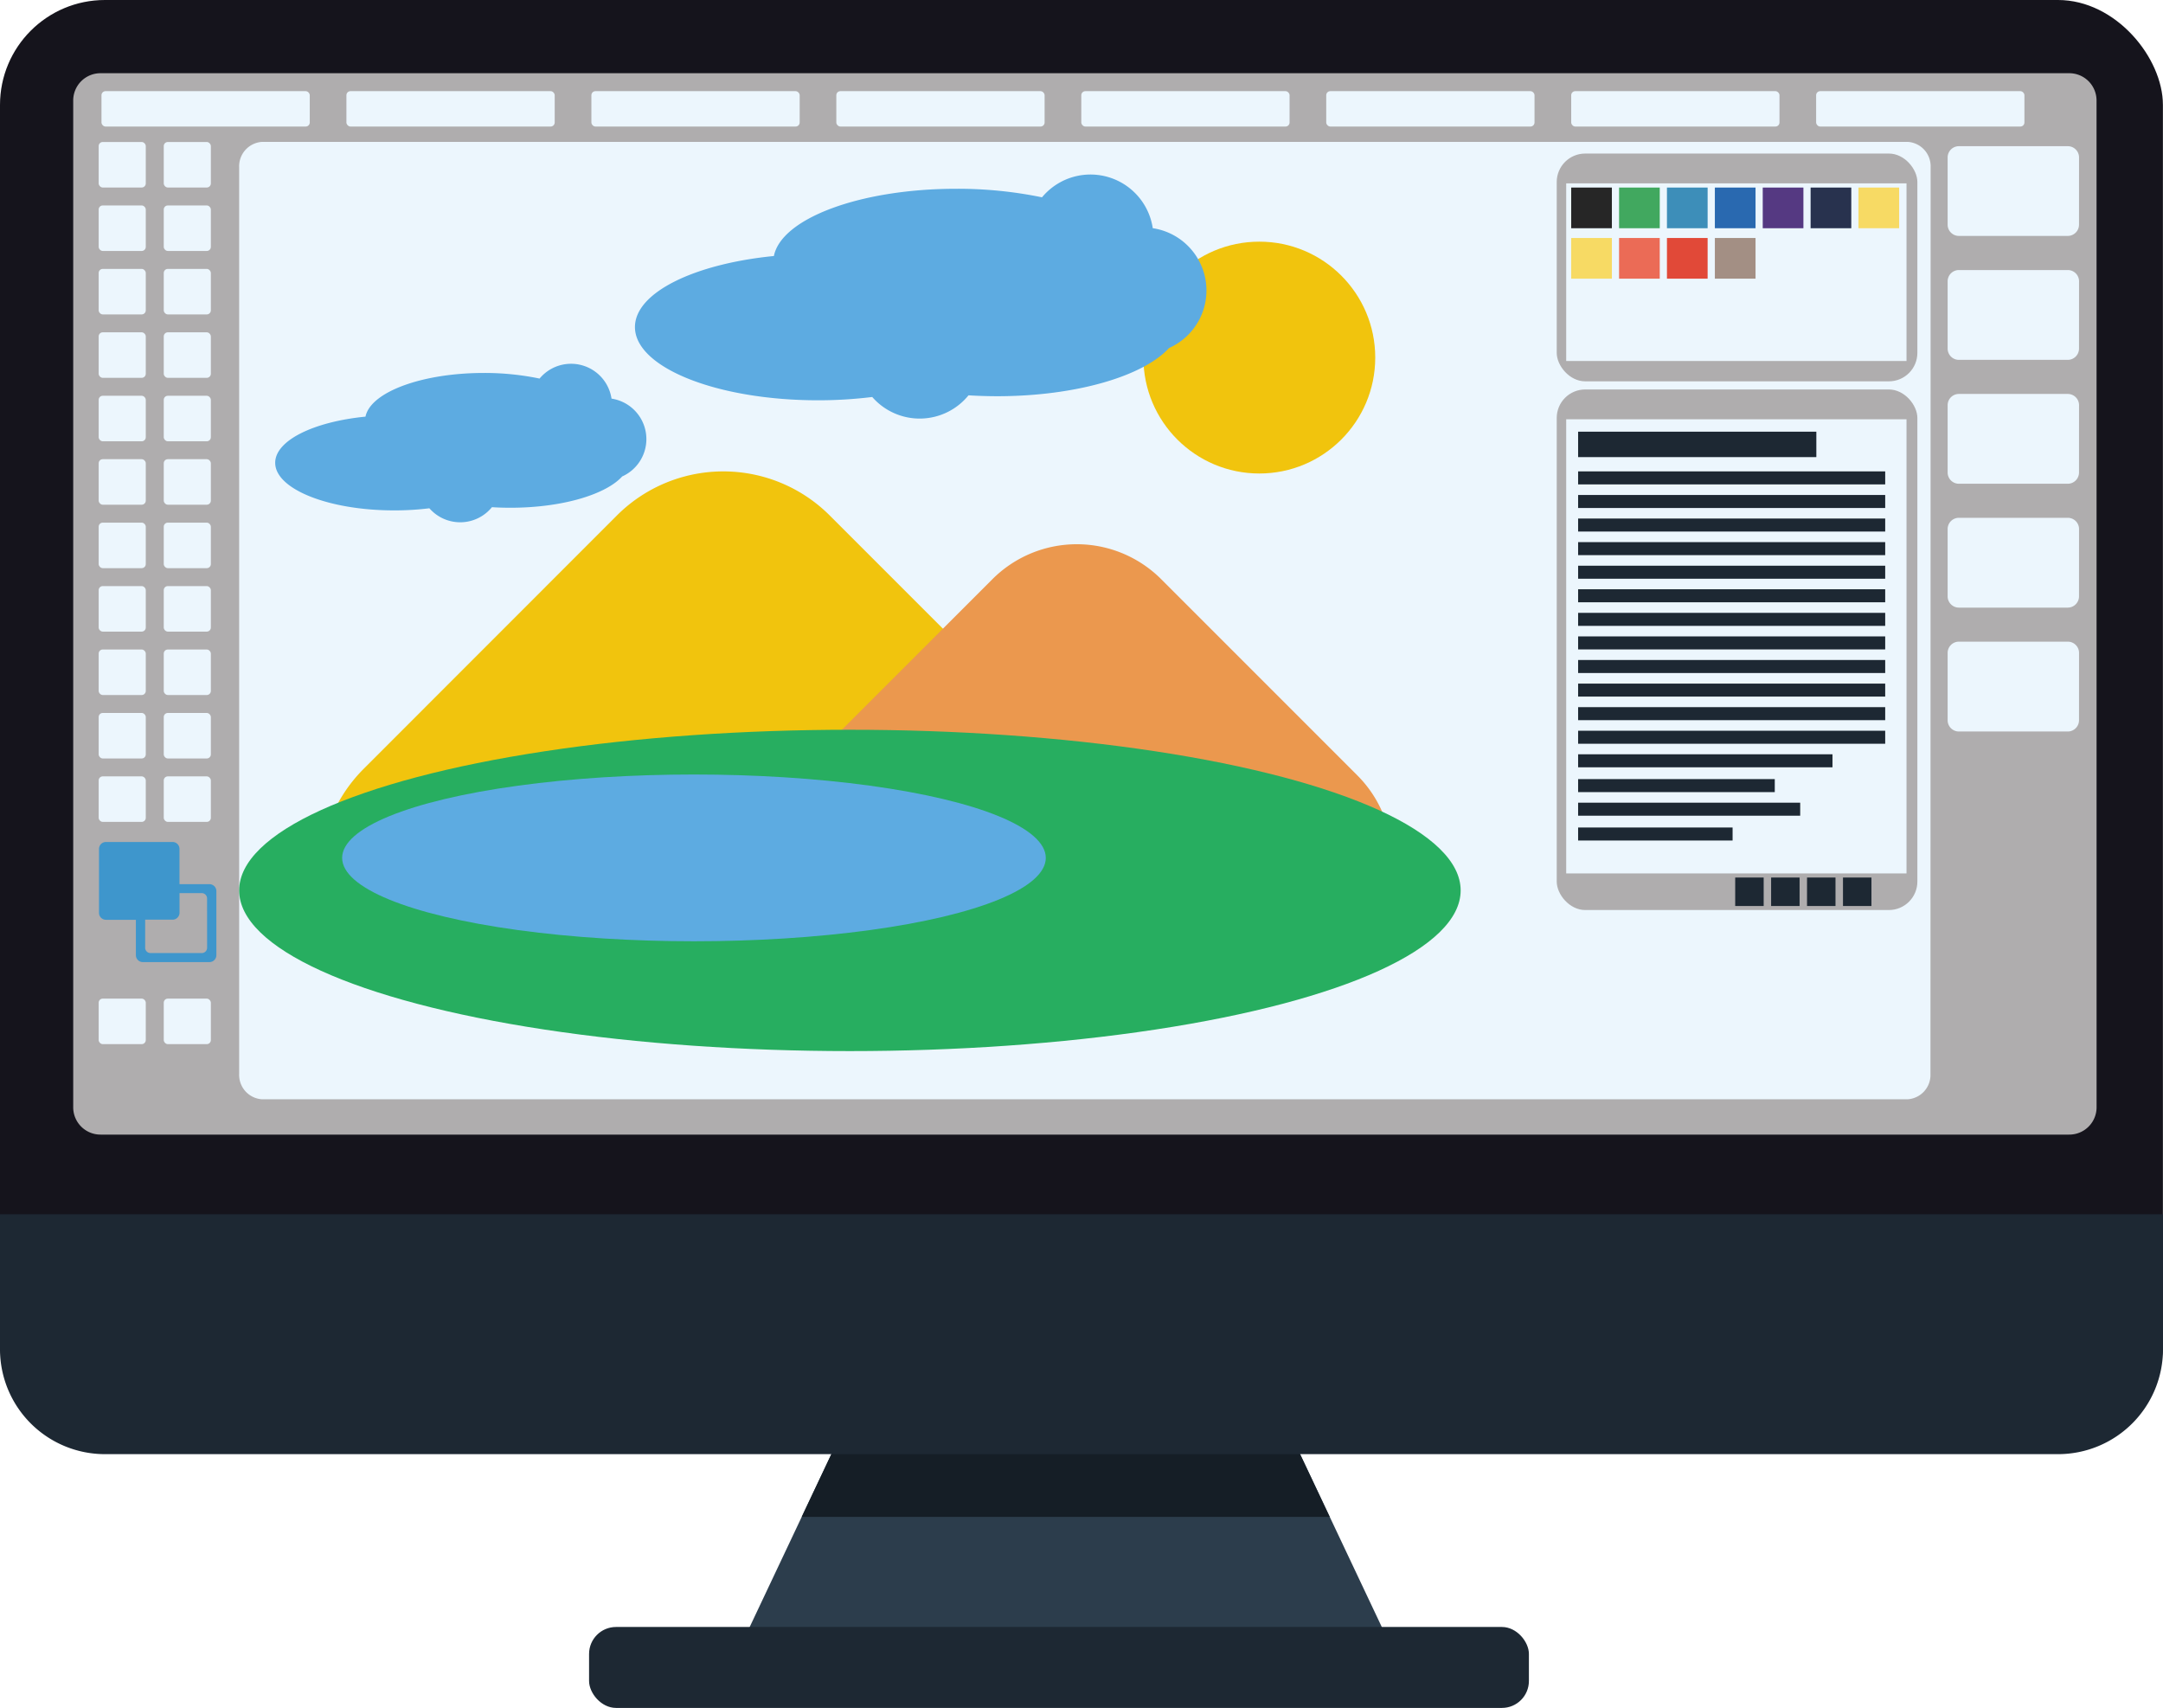 <svg xmlns="http://www.w3.org/2000/svg" viewBox="0 0 531.8 419.89"><title>Depositphotos_57815237_02</title><g data-name="Layer 2"><path fill="#2c3d4c" d="M344.63 410.36l-41.7-88.24h-81.81l-41.7 88.24h165.21z"/><path fill="#151e26" d="M326.93 372.92l-24-50.8h-81.81l-24.01 50.8h129.82z"/><rect width="531.78" height="356" rx="25.8" ry="25.8" fill="#15141c"/><path d="M0 298.53v33.17a25.8 25.8 0 0 0 25.8 25.8H506a25.8 25.8 0 0 0 25.8-25.8v-33.17z" fill="#1d2833"/><path d="M515.47 272.31a6.71 6.71 0 0 1-6.78 6.63H24.74a6.71 6.71 0 0 1-6.74-6.63V24.66A6.71 6.71 0 0 1 24.74 18h483.94a6.71 6.71 0 0 1 6.78 6.63z" fill="#afadae"/><rect x="144.83" y="399.99" width="231.07" height="19.9" rx="6.63" ry="6.63" fill="#1d2833"/><path d="M474.63 264.07a6 6 0 0 1-5.67 6.19H64.47a6 6 0 0 1-5.67-6.19v-223a6 6 0 0 1 5.67-6.19H469a6 6 0 0 1 5.67 6.19z" fill="#ecf6fd"/><rect x="24.26" y="34.91" width="11.58" height="11.19" rx="1" ry="1" fill="#ecf6fd"/><rect x="40.26" y="34.91" width="11.58" height="11.19" rx="1" ry="1" fill="#ecf6fd"/><path d="M511.15 55.26a2.77 2.77 0 0 1-2.78 2.74h-26.73a2.77 2.77 0 0 1-2.79-2.76V38.7a2.77 2.77 0 0 1 2.79-2.76h26.73a2.77 2.77 0 0 1 2.79 2.76z" fill="#ecf6fd"/><path d="M511.15 85.71a2.77 2.77 0 0 1-2.79 2.76h-26.72a2.77 2.77 0 0 1-2.79-2.76V69.15a2.77 2.77 0 0 1 2.79-2.76h26.73a2.77 2.77 0 0 1 2.79 2.76z" fill="#ecf6fd"/><path d="M511.15 116.17a2.77 2.77 0 0 1-2.79 2.76h-26.72a2.77 2.77 0 0 1-2.79-2.76V99.61a2.77 2.77 0 0 1 2.79-2.76h26.73a2.77 2.77 0 0 1 2.79 2.76z" fill="#ecf6fd"/><path d="M511.15 146.62a2.77 2.77 0 0 1-2.79 2.76h-26.72a2.77 2.77 0 0 1-2.79-2.76v-16.56a2.77 2.77 0 0 1 2.79-2.76h26.73a2.77 2.77 0 0 1 2.79 2.76z" fill="#ecf6fd"/><path d="M511.15 177.08a2.77 2.77 0 0 1-2.79 2.76h-26.72a2.77 2.77 0 0 1-2.79-2.76v-16.57a2.77 2.77 0 0 1 2.79-2.76h26.73a2.77 2.77 0 0 1 2.79 2.76z" fill="#ecf6fd"/><rect x="24.26" y="50.51" width="11.58" height="11.19" rx="1" ry="1" fill="#ecf6fd"/><rect x="40.26" y="50.51" width="11.58" height="11.19" rx="1" ry="1" fill="#ecf6fd"/><rect x="24.26" y="66.11" width="11.58" height="11.19" rx="1" ry="1" fill="#ecf6fd"/><rect x="40.26" y="66.11" width="11.58" height="11.19" rx="1" ry="1" fill="#ecf6fd"/><rect x="24.26" y="81.7" width="11.58" height="11.19" rx="1" ry="1" fill="#ecf6fd"/><rect x="40.26" y="81.7" width="11.58" height="11.19" rx="1" ry="1" fill="#ecf6fd"/><rect x="24.26" y="97.3" width="11.58" height="11.19" rx="1" ry="1" fill="#ecf6fd"/><rect x="40.26" y="97.3" width="11.58" height="11.19" rx="1" ry="1" fill="#ecf6fd"/><rect x="24.26" y="112.89" width="11.58" height="11.19" rx="1" ry="1" fill="#ecf6fd"/><rect x="40.26" y="112.89" width="11.58" height="11.19" rx="1" ry="1" fill="#ecf6fd"/><rect x="24.26" y="128.49" width="11.58" height="11.19" rx="1" ry="1" fill="#ecf6fd"/><rect x="40.26" y="128.49" width="11.58" height="11.19" rx="1" ry="1" fill="#ecf6fd"/><rect x="24.26" y="144.09" width="11.58" height="11.19" rx="1" ry="1" fill="#ecf6fd"/><rect x="40.26" y="144.09" width="11.58" height="11.19" rx="1" ry="1" fill="#ecf6fd"/><rect x="24.26" y="159.68" width="11.58" height="11.19" rx="1" ry="1" fill="#ecf6fd"/><rect x="40.26" y="159.68" width="11.58" height="11.19" rx="1" ry="1" fill="#ecf6fd"/><rect x="24.26" y="175.28" width="11.58" height="11.19" rx="1" ry="1" fill="#ecf6fd"/><rect x="40.26" y="175.28" width="11.58" height="11.19" rx="1" ry="1" fill="#ecf6fd"/><rect x="24.26" y="190.87" width="11.58" height="11.19" rx="1" ry="1" fill="#ecf6fd"/><rect x="40.26" y="190.87" width="11.58" height="11.19" rx="1" ry="1" fill="#ecf6fd"/><rect x="24.26" y="245.51" width="11.58" height="11.19" rx="1" ry="1" fill="#ecf6fd"/><rect x="40.26" y="245.51" width="11.58" height="11.19" rx="1" ry="1" fill="#ecf6fd"/><path d="M51.49 217.37h-7.36v-8.69a1.71 1.71 0 0 0-1.7-1.68H26.05a1.71 1.71 0 0 0-1.71 1.71v15.71a1.71 1.71 0 0 0 1.71 1.71h7.36v8.69a1.71 1.71 0 0 0 1.71 1.71h16.37a1.71 1.71 0 0 0 1.71-1.71v-15.74a1.71 1.71 0 0 0-1.71-1.71zM50.92 233a1.31 1.31 0 0 1-1.31 1.31H37a1.31 1.31 0 0 1-1.31-1.31v-6.9h6.74a1.71 1.71 0 0 0 1.71-1.71v-4.82h5.46a1.31 1.31 0 0 1 1.31 1.31z" fill="#3e96cc"/><rect x="24.95" y="22.41" width="51.21" height="8.7" rx="1" ry="1" fill="#ecf6fd"/><rect x="85.17" y="22.41" width="51.21" height="8.7" rx="1" ry="1" fill="#ecf6fd"/><rect x="145.4" y="22.41" width="51.21" height="8.7" rx="1" ry="1" fill="#ecf6fd"/><rect x="205.62" y="22.41" width="51.21" height="8.7" rx="1" ry="1" fill="#ecf6fd"/><rect x="265.85" y="22.41" width="51.21" height="8.7" rx="1" ry="1" fill="#ecf6fd"/><rect x="326.07" y="22.41" width="51.21" height="8.7" rx="1" ry="1" fill="#ecf6fd"/><rect x="386.3" y="22.41" width="51.21" height="8.7" rx="1" ry="1" fill="#ecf6fd"/><rect x="446.52" y="22.41" width="51.21" height="8.7" rx="1" ry="1" fill="#ecf6fd"/><rect x="382.74" y="37.75" width="88.67" height="56" rx="7" ry="7" fill="#afadae"/><path fill="#ecf6fd" d="M385.07 45.08h83.67v43.67h-83.67z"/><path fill="#262626" d="M386.3 46.11h10v10h-10z"/><path fill="#41a85f" d="M398.07 46.11h10v10h-10z"/><path fill="#3d8eb9" d="M409.84 46.11h10v10h-10z"/><path fill="#2969b0" d="M421.62 46.11h10v10h-10z"/><path fill="#f7da64" d="M386.3 58.51h10v10h-10z"/><path fill="#eb6b56" d="M398.07 58.51h10v10h-10z"/><path fill="#e14938" d="M409.84 58.51h10v10h-10z"/><path fill="#a38f84" d="M421.62 58.51h10v10h-10z"/><path fill="#553982" d="M433.39 46.11h10v10h-10z"/><path fill="#28324e" d="M445.16 46.11h10v10h-10z"/><path fill="#f7da64" d="M456.93 46.11h10v10h-10z"/><rect x="382.74" y="95.75" width="88.67" height="127.98" rx="7" ry="7" fill="#afadae"/><path fill="#ecf6fd" d="M385.07 103.08h83.67v111.65h-83.67z"/><path fill="#1d2833" d="M388 106.13h58.57v6.25H388z"/><path fill="#1d2833" d="M388 115.89h75.5v3.2H388z"/><path fill="#1d2833" d="M388 121.69h75.5v3.2H388z"/><path fill="#1d2833" d="M388 127.48h75.5v3.2H388z"/><path fill="#1d2833" d="M388 133.28h75.5v3.2H388z"/><path fill="#1d2833" d="M388 139.08h75.5v3.2H388z"/><path fill="#1d2833" d="M388 144.87h75.5v3.2H388z"/><path fill="#1d2833" d="M388 150.67h75.5v3.2H388z"/><path fill="#1d2833" d="M388 156.46h75.5v3.2H388z"/><path fill="#1d2833" d="M388 162.26h75.5v3.2H388z"/><path fill="#1d2833" d="M388 168.06h75.5v3.2H388z"/><path fill="#1d2833" d="M388 173.85h75.5v3.2H388z"/><path fill="#1d2833" d="M388 179.65h75.5v3.2H388z"/><path fill="#1d2833" d="M388 185.44h62.54v3.2H388z"/><path fill="#1d2833" d="M388 191.54h48.35v3.2H388z"/><path fill="#1d2833" d="M388 197.34h54.6v3.2H388z"/><path fill="#1d2833" d="M388 203.44h37.98v3.2H388z"/><path fill="#1d2833" d="M426.62 215.74h7v7h-7z"/><path fill="#1d2833" d="M435.45 215.74h7v7h-7z"/><path fill="#1d2833" d="M444.28 215.74h7v7h-7z"/><path fill="#1d2833" d="M453.12 215.74h7v7h-7z"/><path d="M273.85 202.36a36.83 36.83 0 0 0-9.05-14.83l-60.8-60.8a37 37 0 0 0-52.33 0L89.43 189a36.85 36.85 0 0 0-8.57 13.41z" fill="#f1c40d"/><path d="M340.88 202.36a29.2 29.2 0 0 0-7.18-11.75l-48.21-48.22a29.34 29.34 0 0 0-41.49 0l-49.34 49.34a29.21 29.21 0 0 0-6.79 10.63z" fill="#eb984e"/><ellipse cx="208.96" cy="218.91" rx="150.16" ry="39.5" fill="#27ae60"/><ellipse cx="170.62" cy="210.91" rx="86.5" ry="20.5" fill="#5dabe1"/><circle cx="309.62" cy="87.91" r="28.5" fill="#f1c40d"/><path d="M296.62 71.41a15.49 15.49 0 0 0-13.2-15.31 15.48 15.48 0 0 0-27.23-7.59 102.44 102.44 0 0 0-21.08-2.1c-23.61 0-43 7.28-44.84 16.53-19.62 1.94-34.16 9-34.16 17.47 0 9.94 20.15 18 45 18a108.75 108.75 0 0 0 13.34-.81 15.47 15.47 0 0 0 23.67-.41q3.41.21 7 .22c19.45 0 36-4.94 42.3-11.85a15.49 15.49 0 0 0 9.2-14.15z" fill="#5dabe1"/><path d="M158.92 107.94a10.07 10.07 0 0 0-8.57-9.94 10.06 10.06 0 0 0-17.69-4.93A66.56 66.56 0 0 0 119 91.69c-15.34 0-27.92 4.73-29.14 10.74-12.75 1.26-22.2 5.86-22.2 11.35 0 6.46 13.09 11.7 29.24 11.7a70.69 70.69 0 0 0 8.67-.52 10.06 10.06 0 0 0 15.38-.27q2.22.14 4.54.14c12.64 0 23.4-3.21 27.49-7.7a10.07 10.07 0 0 0 5.94-9.19z" fill="#5dabe1"/></g></svg>